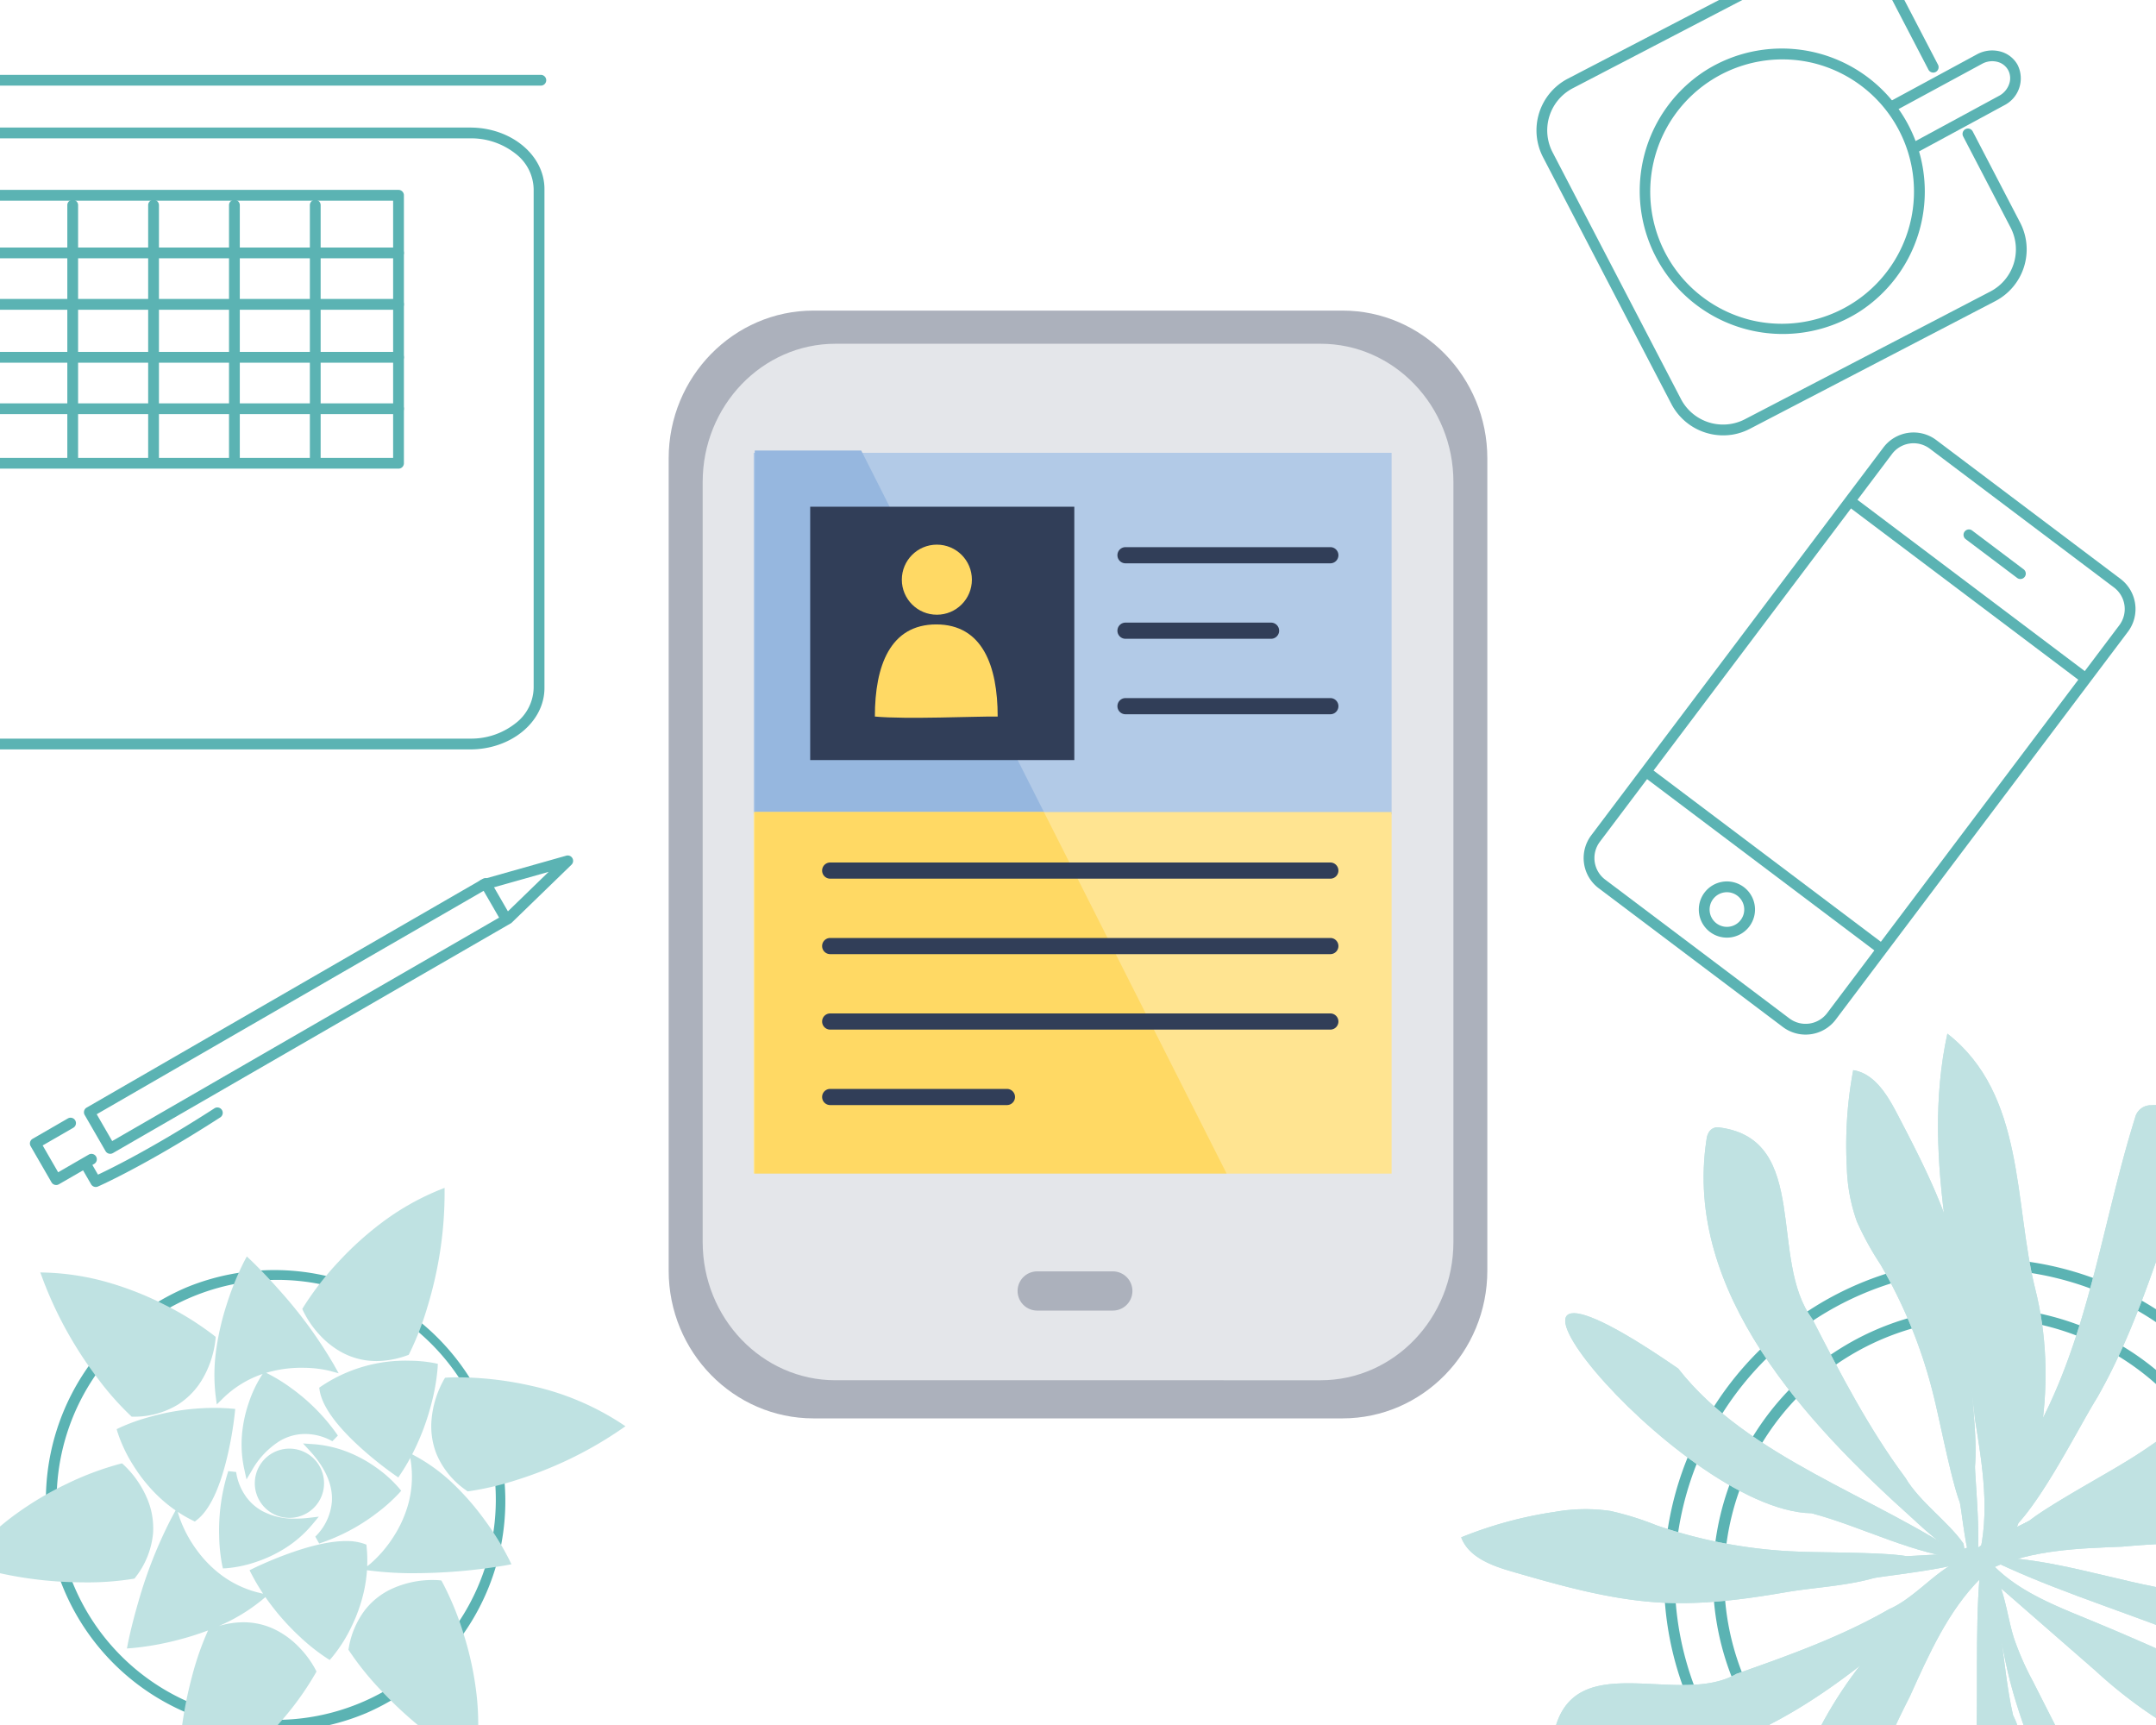 <svg xmlns="http://www.w3.org/2000/svg" xmlns:xlink="http://www.w3.org/1999/xlink" width="400" height="320" viewBox="0 0 400 320"><rect x="0" y="0" width="400" height="320" fill="#808080" stroke="none"/><defs><clipPath id="a"><rect width="116.462" height="15.345" fill="none" stroke="#5bb3b3" stroke-width="2"/></clipPath><clipPath id="b"><rect width="58.152" height="105.431" fill="none" stroke="#5bb3b3" stroke-width="2"/></clipPath><clipPath id="c"><rect width="189.031" height="186.691" fill="none"/></clipPath><clipPath id="f"><rect width="400" height="320"/></clipPath></defs><g id="e" clip-path="url(#f)"><rect width="400" height="320" fill="#fff"/><g transform="translate(-7.011 -1.162)"><path d="M116.373,1H0A1,1,0,0,1-1,0,1,1,0,0,1,0-1H116.373a1,1,0,0,1,1,1A1,1,0,0,1,116.373,1Z" transform="translate(-9.022 16.047)" fill="#5bb3b3"/><path d="M89.969,1H0A1,1,0,0,1-1,0,1,1,0,0,1,0-1H89.969a1,1,0,0,1,1,1A1,1,0,0,1,89.969,1Z" transform="translate(-9.022 48.081)" fill="#5bb3b3"/><path d="M91.735,68.564H1.766a1,1,0,0,1,0-2H90.735V18.851H1.766a1,1,0,0,1,0-2H91.735a1,1,0,0,1,1,1V67.564A1,1,0,0,1,91.735,68.564Z" transform="translate(-10.788 19.536)" fill="#5bb3b3"/><path d="M89.969,1H0A1,1,0,0,1-1,0,1,1,0,0,1,0-1H89.969a1,1,0,0,1,1,1A1,1,0,0,1,89.969,1Z" transform="translate(-9.022 57.619)" fill="#5bb3b3"/><path d="M89.969,1H0A1,1,0,0,1-1,0,1,1,0,0,1,0-1H89.969a1,1,0,0,1,1,1A1,1,0,0,1,89.969,1Z" transform="translate(-9.022 67.446)" fill="#5bb3b3"/><path d="M89.969,1H0A1,1,0,0,1-1,0,1,1,0,0,1,0-1H89.969a1,1,0,0,1,1,1A1,1,0,0,1,89.969,1Z" transform="translate(-9.022 76.984)" fill="#5bb3b3"/><path d="M0,48.013a1,1,0,0,1-1-1V0A1,1,0,0,1,0-1,1,1,0,0,1,1,0V47.013A1,1,0,0,1,0,48.013Z" transform="translate(5.5 39.22)" fill="#5bb3b3"/><path d="M0,48.013a1,1,0,0,1-1-1V0A1,1,0,0,1,0-1,1,1,0,0,1,1,0V47.013A1,1,0,0,1,0,48.013Z" transform="translate(20.5 39.22)" fill="#5bb3b3"/><path d="M0,48.013a1,1,0,0,1-1-1V0A1,1,0,0,1,0-1,1,1,0,0,1,1,0V47.013A1,1,0,0,1,0,48.013Z" transform="translate(35.5 39.22)" fill="#5bb3b3"/><path d="M0,48.013a1,1,0,0,1-1-1V0A1,1,0,0,1,0-1,1,1,0,0,1,1,0V47.013A1,1,0,0,1,0,48.013Z" transform="translate(50.5 39.22)" fill="#5bb3b3"/><path d="M0,48.013a1,1,0,0,1-1-1V0A1,1,0,0,1,0-1,1,1,0,0,1,1,0V47.013A1,1,0,0,1,0,48.013Z" transform="translate(65.5 39.22)" fill="#5bb3b3"/><path d="M105.257,121.994H1.652a1,1,0,0,1,0-2h103.6a13.264,13.264,0,0,0,8.385-2.83,8.49,8.49,0,0,0,3.382-6.568V18.036a8.49,8.49,0,0,0-3.382-6.568,13.264,13.264,0,0,0-8.385-2.83H1a1,1,0,1,1,0-2H105.257c7.591,0,13.767,5.113,13.767,11.4V110.6C119.024,116.881,112.848,121.994,105.257,121.994Z" transform="translate(-11 18.188)" fill="#5bb3b3"/><path d="M15.088,102.895H1.919a1,1,0,1,1,0-2h12.17V75.531H1.919a1,1,0,1,1,0-2h13.17a1,1,0,0,1,1,1v27.363A1,1,0,0,1,15.088,102.895Z" transform="translate(-10.746 27.02)" fill="#5bb3b3"/></g><g transform="matrix(0.985, -0.174, 0.174, 0.985, 281.815, 1.058)"><path d="M25.288,85.224a10.84,10.84,0,0,1-10.294-7.546L-.5,28.431A10.81,10.81,0,0,1,6.543,14.91L55.525-.5A10.81,10.81,0,0,1,69.046,6.543l5.586,17.751a1,1,0,0,1-1.908.6L67.138,7.144A8.81,8.81,0,0,0,56.125,1.4L7.144,16.818A8.81,8.81,0,0,0,1.4,27.831L16.9,77.078a8.811,8.811,0,0,0,11.013,5.74L76.9,67.4a8.811,8.811,0,0,0,5.74-11.013L76.914,38.205a1,1,0,0,1,1.908-.6L84.544,55.79A10.811,10.811,0,0,1,77.5,69.311L28.515,84.726A10.742,10.742,0,0,1,25.288,85.224Z" transform="translate(0 0)" fill="#5bb3b3"/><path d="M25.521-1A26.528,26.528,0,0,1,35.845,49.958,26.528,26.528,0,0,1,15.2,1.085,26.356,26.356,0,0,1,25.521-1Zm0,51.042A24.528,24.528,0,0,0,35.066,2.927,24.528,24.528,0,0,0,15.977,48.116,24.367,24.367,0,0,0,25.521,50.042Z" transform="translate(16.499 16.897)" fill="#5bb3b3"/><path d="M2.648,15.405a1,1,0,0,1-.316-1.949L19.909,7.6a3.935,3.935,0,0,0,2.213-1.81,3.208,3.208,0,0,0,.287-2.571,3.144,3.144,0,0,0-1.6-1.826,3.894,3.894,0,0,0-2.965-.187L.316,7.045A1,1,0,0,1-.949,6.412,1,1,0,0,1-.316,5.147L17.208-.689a5.907,5.907,0,0,1,4.5.3A5.13,5.13,0,0,1,24.311,2.6a5.6,5.6,0,0,1-3.77,6.9L2.965,15.354A1,1,0,0,1,2.648,15.405Z" transform="translate(64.871 24.349)" fill="#5bb3b3"/></g><g transform="matrix(-0.866, 0.5, -0.5, -0.866, 112.276, 167.029)"><g transform="translate(0 0)" clip-path="url(#a)"><path d="M0-1H84.891a1,1,0,0,1,1,1V7.744a1,1,0,0,1-1,1H0a1,1,0,0,1-1-1V0A1,1,0,0,1,0-1ZM83.891,1H1V6.744H83.891Z" transform="translate(17.642 6.069)" fill="#5bb3b3"/><path d="M7.556,8.744H0a1,1,0,0,1-1-1,1,1,0,0,1,1-1H6.556V1H0A1,1,0,0,1-1,0,1,1,0,0,1,0-1H7.556a1,1,0,0,1,1,1V7.744a1,1,0,0,1-1,1Z" transform="translate(106.555 6.069)" fill="#5bb3b3"/><path d="M25.909,5.185a1,1,0,0,1-1-1V1.458c-1.057-.091-3.037-.236-5.841-.337C15.064.975,8.514.89.05,1.311A1,1,0,0,1-1,.362,1,1,0,0,1-.05-.686C8.5-1.112,15.124-1.025,19.173-.877c4.4.161,6.749.42,6.847.431a1,1,0,0,1,.889.994V4.185A1,1,0,0,1,25.909,5.185Z" transform="translate(82.021 1.532)" fill="#5bb3b3"/><path d="M15.747,8.744a1,1,0,0,1-.246-.031L-.246,4.724A1,1,0,0,1-1,3.754a1,1,0,0,1,.756-.969L14.69-.97A1,1,0,0,1,15.9-.244,1,1,0,0,1,15.178.97L4.086,3.759,15.992,6.775a1,1,0,0,1-.245,1.97Z" transform="translate(2.349 6.069)" fill="#5bb3b3"/></g></g><g transform="matrix(0.799, 0.602, -0.602, 0.799, 353.508, 76.453)"><g transform="translate(0)" clip-path="url(#b)"><path d="M6-1H48.778a7.008,7.008,0,0,1,7,7V96.047a7.008,7.008,0,0,1-7,7H6a7.008,7.008,0,0,1-7-7V6A7.008,7.008,0,0,1,6-1ZM48.778,101.047a5.006,5.006,0,0,0,5-5V6a5.006,5.006,0,0,0-5-5H6A5.006,5.006,0,0,0,1,6V96.047a5.006,5.006,0,0,0,5,5Z" transform="translate(1.687 1.692)" fill="#5bb3b3"/><path d="M54.265,1H0A1,1,0,0,1-1,0,1,1,0,0,1,0-1H54.265a1,1,0,0,1,1,1A1,1,0,0,1,54.265,1Z" transform="translate(1.943 19.335)" fill="#5bb3b3"/><path d="M54.265,1H0A1,1,0,0,1-1,0,1,1,0,0,1,0-1H54.265a1,1,0,0,1,1,1A1,1,0,0,1,54.265,1Z" transform="translate(1.943 82.183)" fill="#5bb3b3"/><path d="M4.2,9.422A5.211,5.211,0,1,1,9.4,4.211,5.211,5.211,0,0,1,4.2,9.422ZM4.2,1A3.211,3.211,0,1,0,7.4,4.211,3.209,3.209,0,0,0,4.2,1Z" transform="translate(24.876 89.375)" fill="#5bb3b3"/><path d="M11.951,1H0A1,1,0,0,1-1,0,1,1,0,0,1,0-1H11.951a1,1,0,0,1,1,1A1,1,0,0,1,11.951,1Z" transform="translate(23.1 11.086)" fill="#5bb3b3"/></g></g><path d="M45.324,87.832A42.863,42.863,0,0,1,28.643,5.5,42.863,42.863,0,0,1,62,84.464,42.584,42.584,0,0,1,45.324,87.832Zm0-83.7a40.863,40.863,0,0,0-15.9,78.494,40.863,40.863,0,0,0,31.8-75.284A40.6,40.6,0,0,0,45.324,4.128Z" transform="translate(6.017 233.297)" fill="#5bb3b3"/><path d="M2391.823,2745.526a71.784,71.784,0,0,1,.573-11.93,73.638,73.638,0,0,1,1.872-9.432,53.806,53.806,0,0,1,2.934-8.473l.069-.145a52.051,52.051,0,0,1-5.591,1.768,53.106,53.106,0,0,1-8.493,1.512l-.979.072.188-.964c.006-.033.655-3.33,1.981-7.837a83.112,83.112,0,0,1,6.212-15.613l.65-1.2a26.463,26.463,0,0,1-3.525-2.924,29.555,29.555,0,0,1-4.27-5.346,27.435,27.435,0,0,1-2.96-6.189l-.18-.609.572-.278a35.61,35.61,0,0,1,5.251-1.907,44.656,44.656,0,0,1,12.891-1.76c.845.015,1.7.058,2.525.127l.76.063-.075.759a68.213,68.213,0,0,1-1.432,8.228c-1.414,5.9-3.3,9.809-5.614,11.613l-.372.291-.423-.21a25.191,25.191,0,0,1-2.75-1.588l.328,1.065a23.134,23.134,0,0,0,3.217,6.037,21.712,21.712,0,0,0,4.609,4.671,19.3,19.3,0,0,0,7.135,3.284l.552.128a39,39,0,0,1-2.167-3.673l-.351-.678.683-.339c.107-.052,2.654-1.312,6.082-2.577,4.64-1.713,8.474-2.554,11.393-2.5a9.574,9.574,0,0,1,3.078.5l.443.161.048.47a25.226,25.226,0,0,1,.1,3.55l.6-.48a23.176,23.176,0,0,0,4.422-5.219,21.729,21.729,0,0,0,2.64-6.008,19.3,19.3,0,0,0,.418-7.844l-.084-.554c-.539.994-1.135,2-1.8,2.992l-.422.634-.628-.433a68.09,68.09,0,0,1-6.514-5.225c-4.485-4.089-6.995-7.629-7.459-10.525l-.075-.466.388-.269a28.007,28.007,0,0,1,16.475-4.736,25.015,25.015,0,0,1,4.526.442l.62.137-.032.635a36.94,36.94,0,0,1-1.058,6.338,45.054,45.054,0,0,1-3.669,9.81l.83.451a33.1,33.1,0,0,1,7.239,5.461,49.714,49.714,0,0,1,5.377,6.265,52.965,52.965,0,0,1,4.541,7.336l.429.884-.966.181a103.424,103.424,0,0,1-18.31,1.471,64.339,64.339,0,0,1-6.509-.426l-1.017-.123a26.565,26.565,0,0,1-.568,3.915,29.544,29.544,0,0,1-2.259,6.458,27.51,27.51,0,0,1-3.67,5.8l-.42.476-.538-.336a36.905,36.905,0,0,1-5.029-4,45.256,45.256,0,0,1-6.363-7.326l-.665.554a33.135,33.135,0,0,1-7.748,4.711l-.25.111a15.72,15.72,0,0,1,4.818-.707,13.351,13.351,0,0,1,5.837,1.45,15.979,15.979,0,0,1,4.09,3.01,18.21,18.21,0,0,1,3.222,4.327l.171.348-.185.341a55.364,55.364,0,0,1-6.207,8.677,59.516,59.516,0,0,1-7.6,7.447,47.516,47.516,0,0,1-10.5,6.548l-1.015.455Zm54.006-5.7a71.7,71.7,0,0,1-9.785-6.848,73.433,73.433,0,0,1-6.979-6.615,53.723,53.723,0,0,1-5.6-7l-.156-.249.052-.288a16.066,16.066,0,0,1,2.974-7.008A13.523,13.523,0,0,1,2431,2708a18.169,18.169,0,0,1,8.263-1.8c.554.009.886.044.9.045l.386.041.189.339a55.318,55.318,0,0,1,4.029,9.878,59.6,59.6,0,0,1,2.245,10.4,47.516,47.516,0,0,1-.064,12.378l-.158,1.1Zm-72.784-33.206a72.386,72.386,0,0,1-19.928-3.132l-1.064-.326.7-.864a47.483,47.483,0,0,1,9.035-8.462,59.47,59.47,0,0,1,9.154-5.423,55.507,55.507,0,0,1,9.983-3.761l.377-.09.292.255a18.431,18.431,0,0,1,4.3,6.109,14.025,14.025,0,0,1,1.159,6.67,15.532,15.532,0,0,1-3.26,8.1l-.175.235-.288.053a53.665,53.665,0,0,1-9.022.652Q2373.694,2706.631,2373.045,2706.62Zm26.838-3.186a30.894,30.894,0,0,1-.556-5.331,36.266,36.266,0,0,1,1.686-12.108l1.46.168a10.364,10.364,0,0,0,1.646,4.3,9.164,9.164,0,0,0,3.176,2.929,12.4,12.4,0,0,0,5.879,1.421,20.862,20.862,0,0,0,2.768-.146l1.865-.218-1.2,1.443a21.593,21.593,0,0,1-5.178,4.492,24.706,24.706,0,0,1-5.167,2.43,22.965,22.965,0,0,1-5.6,1.2l-.635.033Zm17.273-5.283a10.217,10.217,0,0,0,3.086-6.557c.167-3.062-1.209-6.205-4.088-9.344l-1.269-1.384,1.873.129a21.628,21.628,0,0,1,6.675,1.561,24.714,24.714,0,0,1,5,2.761,22.947,22.947,0,0,1,4.261,3.834l.4.494-.421.475a30.964,30.964,0,0,1-3.992,3.576,36.269,36.269,0,0,1-10.8,5.733Zm-4.853-3.478a6.423,6.423,0,1,1,.114,0Zm32.877-5.093a15.533,15.533,0,0,1-5.531-6.75,14.038,14.038,0,0,1-.888-6.711,18.43,18.43,0,0,1,2.275-7.116l.2-.33.387-.026c.043,0,1.076-.071,2.844-.04a63.015,63.015,0,0,1,12.612,1.531,50.066,50.066,0,0,1,16.7,6.923l.927.615-.918.629a71.808,71.808,0,0,1-10.386,5.9,73.719,73.719,0,0,1-8.971,3.462,53.611,53.611,0,0,1-8.729,2.053l-.291.035Zm-41.186-3.88a21.623,21.623,0,0,1-.4-6.843,24.713,24.713,0,0,1,1.233-5.574,22.948,22.948,0,0,1,2.469-5.173l.091-.132a19.286,19.286,0,0,0-7.43,4.59l-1.073,1.06-.2-1.495a33.1,33.1,0,0,1,.152-9.067,49.821,49.821,0,0,1,1.9-8.035,52.955,52.955,0,0,1,3.256-7.989l.462-.867.715.673c.024.023,2.465,2.332,5.569,5.859a83.193,83.193,0,0,1,9.887,13.586l.869,1.554-1.719-.464a21.633,21.633,0,0,0-4.7-.555,23.008,23.008,0,0,0-7.034.939l.19.089a30.77,30.77,0,0,1,4.561,2.814,36.242,36.242,0,0,1,8.558,8.731l-1.024,1.053a10.393,10.393,0,0,0-4.877-1.344,9.239,9.239,0,0,0-4.848,1.273,15.3,15.3,0,0,0-5.238,5.538l-.967,1.609Zm-21.111-10a53.69,53.69,0,0,1-5.946-6.713,73.551,73.551,0,0,1-5.329-8,71.735,71.735,0,0,1-5.081-10.808l-.387-1.044,1.112.033a47.493,47.493,0,0,1,12.208,2.046,59.476,59.476,0,0,1,9.866,3.984,55.358,55.358,0,0,1,9.049,5.653l.3.245-.026.387a18.416,18.416,0,0,1-2.247,7.125,14.034,14.034,0,0,1-4.6,4.969,15.529,15.529,0,0,1-8.413,2.321l-.292,0Zm45.363-10.122h0a13.375,13.375,0,0,1-6.022-1.536,15.763,15.763,0,0,1-4.141-3.19,18.264,18.264,0,0,1-3.178-4.583l-.158-.355.2-.334a55.422,55.422,0,0,1,6.538-8.43,59.548,59.548,0,0,1,7.881-7.148,47.551,47.551,0,0,1,10.75-6.137l1.032-.415,0,1.112a71.811,71.811,0,0,1-1.033,11.9,73.783,73.783,0,0,1-2.236,9.353,53.557,53.557,0,0,1-3.26,8.353l-.136.259-.275.1a17.047,17.047,0,0,1-5.712,1.055Z" transform="translate(-2358.663 -2413.095)" fill="#bfe2e2"/><g transform="translate(-62.362 244.563) rotate(-9)"><path d="M52.636,2.128A50.176,50.176,0,0,1,72.162,98.513,50.176,50.176,0,0,1,33.109,6.071,49.853,49.853,0,0,1,52.636,2.128Zm0,98.327A48.176,48.176,0,0,0,71.383,7.913,48.176,48.176,0,0,0,33.888,96.67,47.863,47.863,0,0,0,52.636,100.455Z" transform="translate(364.877 62.6)" fill="#5bb3b3"/><path d="M61.718,2.128A58.974,58.974,0,0,1,94.844,12.247a59.417,59.417,0,0,1,21.464,26.066A59.169,59.169,0,0,1,110.845,94.5,59.417,59.417,0,0,1,84.78,115.964,59.171,59.171,0,0,1,28.592,110.5,59.416,59.416,0,0,1,7.127,84.435,59.168,59.168,0,0,1,12.59,28.248,59.417,59.417,0,0,1,38.656,6.784,58.879,58.879,0,0,1,61.718,2.128Zm0,116.492a56.974,56.974,0,0,0,32.006-9.776,57.417,57.417,0,0,0,20.742-25.187,57.169,57.169,0,0,0-5.278-54.288A57.416,57.416,0,0,0,84,8.626,57.171,57.171,0,0,0,29.711,13.9,57.416,57.416,0,0,0,8.969,39.092,57.168,57.168,0,0,0,14.247,93.38a57.417,57.417,0,0,0,25.188,20.742A56.89,56.89,0,0,0,61.718,118.62Z" transform="translate(355.795 53.518)" fill="#5bb3b3"/><g transform="translate(322.996 14.109)"><g transform="translate(0)" clip-path="url(#c)"><path d="M86.408,88.577c-16.746-20.591-35.6-48.21-26.928-75.5.34-1.423,1.405-2.4,2.827-1.9,16.318,4.892,4.975,25.672,11.387,37.782,3.545,10.81,7.162,21.706,12.446,31.794,1.949,4.882,6.52,9.211,8.695,13.663.743,6.05-7.453-4.594-8.428-5.838" transform="translate(-3.011 -0.58)" fill="#c0e2e2"/><path d="M84.013,110.079C63.806,123.438,37.066,137.8,13.4,125.121a2.3,2.3,0,0,1-1.428-3.074c6.046-15.321,23.588-1,35.125-5.471,10.078-1.848,20.242-3.754,29.848-7.424,4.587-1.176,8.941-5.02,13.164-6.483,5.515.188-4.883,6.64-6.1,7.41" transform="translate(-0.619 -5.394)" fill="#c0e2e2"/><path d="M99.379,97.091c3.514-8.033,3.439-16.976,3.419-25.65C104.052,47.785,100.092,22.593,108.93,0c12.537,13.443,7.236,32.951,8.689,49.309,1.568,17.666-4.475,34.324-13.982,49.474" transform="translate(-5.222)" fill="#c0e2e2"/><path d="M95.94,106.121c-6.889,4.981-11.706,12.407-16.418,19.584-13.783,18.956-24.676,41.64-43.3,56.143C34.581,164.83,49,151.21,56.87,137.007c8.5-15.337,21.9-26.254,36.947-34.291" transform="translate(-1.896 -5.397)" fill="#c0e2e2"/><path d="M101.512,104.092c7.957-2.211,16.405-1.16,24.606-.187,22.5,1.5,45.914,7.766,68.186,2.469-11.425-12.525-30.416-10.005-45.736-13.086-16.545-3.328-32.918.159-48.219,6.866" transform="translate(-5.273 -4.834)" fill="#c0e2e2"/><path d="M112.534,78.161c13.615-16.791,19.171-37.3,28.554-56.2a3.005,3.005,0,0,1,3.37-1.866c7.266.559,9.961,7.862,5,12.634-7.422,13.3-13.73,27.271-23.412,39.356-4.722,5.414-16,21.5-22,22.97-2.176-2.61,6.973-14.549,8.483-16.9" transform="translate(-5.45 -1.053)" fill="#c0e2e2"/><path d="M66.29,86.17C41.64,81.837,3.077,14.824,46.061,55.783,56.279,74.2,78.444,84.833,93.505,99.145,84.06,96.9,75.155,90.061,66.29,86.17" transform="translate(-1.404 -2.237)" fill="#c0e2e2"/><path d="M100.092,132.111c7.579,23.852-33.947,89.071-17.559,32,11.592-17.589,10.744-42.156,16.452-62.133,2.386,9.41.45,20.471,1.108,30.129" transform="translate(-4.133 -5.358)" fill="#c0e2e2"/><path d="M135.193,114.2c30.811,3.025,81.955,69.938,26.6,30.18-13.584-18.416-41.619-28.086-61.013-41.976,11.834,1.762,23.223,8.3,34.417,11.8" transform="translate(-5.295 -5.381)" fill="#c0e2e2"/><path d="M57.732,101.886c-7.592.1-15.24-.093-22.671-1.652C25.738,98.277,17,94.228,8.378,90.181,4.792,88.5.782,86.29,0,82.407a75.311,75.311,0,0,1,17.97-1.949,32.264,32.264,0,0,1,10.149,1.45A55.472,55.472,0,0,1,36.183,85.9a91.382,91.382,0,0,0,25.477,8.964c4.3.863,15.1,2.494,19.192,3.851.95.315,11.956.851,11.854,2.177-.135,1.745-17,.805-18.384.967-5.407.63-11.15-.047-16.589.026" transform="translate(0 -4.227)" fill="#c0e2e2"/><path d="M133.974,93.171c7.73-1.464,15.459-3.229,22.7-6.288,9.08-3.838,17.145-9.605,25.1-15.348,3.308-2.387,6.942-5.378,6.964-9.344A80.677,80.677,0,0,0,170.1,63.982a34.543,34.543,0,0,0-10.019,3.51,58.218,58.218,0,0,0-7.4,5.575A96.983,96.983,0,0,1,128.589,87.1c-4.194,1.73-14.837,5.553-18.726,7.727-.9.5-11.973,3.3-11.605,4.574.484,1.683,17.424-2.711,18.863-2.838,5.617-.5,11.314-2.342,16.852-3.391" transform="translate(-5.162 -3.267)" fill="#c0e2e2"/><path d="M102.653,63.755c.968-7.53,1.648-15.151.947-22.711-.879-9.487-3.905-18.626-6.941-27.657-1.262-3.755-3-7.992-6.767-9.211A75.317,75.317,0,0,0,85.9,21.806a32.289,32.289,0,0,0,.28,10.248,55.344,55.344,0,0,0,3.048,8.467,91.4,91.4,0,0,1,6,26.335c.367,4.368.753,15.283,1.634,19.506.2.98-.519,11.974.81,12.024,1.749.064,2.741-16.8,3.06-18.154,1.243-5.3,1.226-11.081,1.92-16.477" transform="translate(-4.499 -0.219)" fill="#c0e2e2"/><path d="M100.952,102.512c3.717,6.368,10.382,10.32,16.678,14.158,12.323,7.51,24.278,15.608,36.226,23.7a30.541,30.541,0,0,1,6.566,5.405c2.068,2.479,3.3,5.545,5.139,8.2,1.714,2.465,3.959,4.573,5.326,7.247a13.008,13.008,0,0,1,1.247,7.946A18.713,18.713,0,0,1,157,163.153c-2.121-2.348-3.6-5.2-5.527-7.707-6.151-8.018-16.208-11.891-23.9-18.442a85.264,85.264,0,0,1-9.838-10.5l-16.7-19.97" transform="translate(-5.304 -5.386)" fill="#c0e2e2"/><path d="M99.658,101.771c1.79,7.826,1.235,16.025,1.986,24.043.806,8.609,3.112,16.971,4.432,25.507,1.345,8.695,1.864,18.112,6.949,25.041a34.579,34.579,0,0,0,7.491,7.046,116.042,116.042,0,0,0,13.421,8.629,14.014,14.014,0,0,0-4.774-13.152c-1.825-1.445-4-2.339-5.733-3.915-2.674-2.437-3.932-6.167-5.081-9.721q-6.272-19.4-12.542-38.795a52.888,52.888,0,0,1-2.2-8.353c-.524-3.484-.36-7.075-1.117-10.509" transform="translate(-5.236 -5.347)" fill="#c0e2e2"/><path d="M100.9,103.171A3.175,3.175,0,1,1,97.729,100a3.175,3.175,0,0,1,3.175,3.175" transform="translate(-4.968 -5.254)" fill="#c0e2e2"/></g></g><g transform="translate(322.996 14.109)"><g transform="translate(0)" clip-path="url(#c)"><path d="M86.408,88.577c-16.746-20.591-35.6-48.21-26.928-75.5.34-1.423,1.405-2.4,2.827-1.9,16.318,4.892,4.975,25.672,11.387,37.782,3.545,10.81,7.162,21.706,12.446,31.794,1.949,4.882,6.52,9.211,8.695,13.663.743,6.05-7.453-4.594-8.428-5.838" transform="translate(-3.011 -0.58)" fill="#c0e2e2"/><path d="M84.013,110.079C63.806,123.438,37.066,137.8,13.4,125.121a2.3,2.3,0,0,1-1.428-3.074c6.046-15.321,23.588-1,35.125-5.471,10.078-1.848,20.242-3.754,29.848-7.424,4.587-1.176,8.941-5.02,13.164-6.483,5.515.188-4.883,6.64-6.1,7.41" transform="translate(-0.619 -5.394)" fill="#c0e2e2"/><path d="M99.379,97.091c3.514-8.033,3.439-16.976,3.419-25.65C104.052,47.785,100.092,22.593,108.93,0c12.537,13.443,7.236,32.951,8.689,49.309,1.568,17.666-4.475,34.324-13.982,49.474" transform="translate(-5.222)" fill="#c0e2e2"/><path d="M95.94,106.121c-6.889,4.981-11.706,12.407-16.418,19.584-13.783,18.956-24.676,41.64-43.3,56.143C34.581,164.83,49,151.21,56.87,137.007c8.5-15.337,21.9-26.254,36.947-34.291" transform="translate(-1.896 -5.397)" fill="#c0e2e2"/><path d="M101.512,104.092c7.957-2.211,16.405-1.16,24.606-.187,22.5,1.5,45.914,7.766,68.186,2.469-11.425-12.525-30.416-10.005-45.736-13.086-16.545-3.328-32.918.159-48.219,6.866" transform="translate(-5.273 -4.834)" fill="#c0e2e2"/><path d="M112.534,78.161c13.615-16.791,19.171-37.3,28.554-56.2a3.005,3.005,0,0,1,3.37-1.866c7.266.559,9.961,7.862,5,12.634-7.422,13.3-13.73,27.271-23.412,39.356-4.722,5.414-16,21.5-22,22.97-2.176-2.61,6.973-14.549,8.483-16.9" transform="translate(-5.45 -1.053)" fill="#c0e2e2"/><path d="M66.29,86.17C41.64,81.837,3.077,14.824,46.061,55.783,56.279,74.2,78.444,84.833,93.505,99.145,84.06,96.9,75.155,90.061,66.29,86.17" transform="translate(-1.404 -2.237)" fill="#c0e2e2"/><path d="M100.092,132.111c7.579,23.852-33.947,89.071-17.559,32,11.592-17.589,10.744-42.156,16.452-62.133,2.386,9.41.45,20.471,1.108,30.129" transform="translate(-4.133 -5.358)" fill="#c0e2e2"/><path d="M135.193,114.2c30.811,3.025,81.955,69.938,26.6,30.18-13.584-18.416-41.619-28.086-61.013-41.976,11.834,1.762,23.223,8.3,34.417,11.8" transform="translate(-5.295 -5.381)" fill="#c0e2e2"/><path d="M57.732,101.886c-7.592.1-15.24-.093-22.671-1.652C25.738,98.277,17,94.228,8.378,90.181,4.792,88.5.782,86.29,0,82.407a75.311,75.311,0,0,1,17.97-1.949,32.264,32.264,0,0,1,10.149,1.45A55.472,55.472,0,0,1,36.183,85.9a91.382,91.382,0,0,0,25.477,8.964c4.3.863,15.1,2.494,19.192,3.851.95.315,11.956.851,11.854,2.177-.135,1.745-17,.805-18.384.967-5.407.63-11.15-.047-16.589.026" transform="translate(0 -4.227)" fill="#c0e2e2"/><path d="M133.974,93.171c7.73-1.464,15.459-3.229,22.7-6.288,9.08-3.838,17.145-9.605,25.1-15.348,3.308-2.387,6.942-5.378,6.964-9.344A80.677,80.677,0,0,0,170.1,63.982a34.543,34.543,0,0,0-10.019,3.51,58.218,58.218,0,0,0-7.4,5.575A96.983,96.983,0,0,1,128.589,87.1c-4.194,1.73-14.837,5.553-18.726,7.727-.9.5-11.973,3.3-11.605,4.574.484,1.683,17.424-2.711,18.863-2.838,5.617-.5,11.314-2.342,16.852-3.391" transform="translate(-5.162 -3.267)" fill="#c0e2e2"/><path d="M102.653,63.755c.968-7.53,1.648-15.151.947-22.711-.879-9.487-3.905-18.626-6.941-27.657-1.262-3.755-3-7.992-6.767-9.211A75.317,75.317,0,0,0,85.9,21.806a32.289,32.289,0,0,0,.28,10.248,55.344,55.344,0,0,0,3.048,8.467,91.4,91.4,0,0,1,6,26.335c.367,4.368.753,15.283,1.634,19.506.2.98-.519,11.974.81,12.024,1.749.064,2.741-16.8,3.06-18.154,1.243-5.3,1.226-11.081,1.92-16.477" transform="translate(-4.499 -0.219)" fill="#c0e2e2"/><path d="M100.952,102.512c3.717,6.368,10.382,10.32,16.678,14.158,12.323,7.51,24.278,15.608,36.226,23.7a30.541,30.541,0,0,1,6.566,5.405c2.068,2.479,3.3,5.545,5.139,8.2,1.714,2.465,3.959,4.573,5.326,7.247a13.008,13.008,0,0,1,1.247,7.946A18.713,18.713,0,0,1,157,163.153c-2.121-2.348-3.6-5.2-5.527-7.707-6.151-8.018-16.208-11.891-23.9-18.442a85.264,85.264,0,0,1-9.838-10.5l-16.7-19.97" transform="translate(-5.304 -5.386)" fill="#c0e2e2"/><path d="M99.658,101.771c1.79,7.826,1.235,16.025,1.986,24.043.806,8.609,3.112,16.971,4.432,25.507,1.345,8.695,1.864,18.112,6.949,25.041a34.579,34.579,0,0,0,7.491,7.046,116.042,116.042,0,0,0,13.421,8.629,14.014,14.014,0,0,0-4.774-13.152c-1.825-1.445-4-2.339-5.733-3.915-2.674-2.437-3.932-6.167-5.081-9.721q-6.272-19.4-12.542-38.795a52.888,52.888,0,0,1-2.2-8.353c-.524-3.484-.36-7.075-1.117-10.509" transform="translate(-5.236 -5.347)" fill="#c0e2e2"/><path d="M100.9,103.171A3.175,3.175,0,1,1,97.729,100a3.175,3.175,0,0,1,3.175,3.175" transform="translate(-4.968 -5.254)" fill="#c0e2e2"/></g></g></g><path d="M223.074,24.109H124.922c-14.814,0-26.866,12.3-26.866,27.416v150.67c0,15.118,12.052,27.419,26.866,27.419h98.152c14.814,0,26.866-12.3,26.866-27.419V51.525c0-15.118-12.052-27.416-26.866-27.416" transform="translate(26.002 33.507)" fill="#acb1bc"/><path d="M212.7,24.109h-90.01c-13.585,0-24.638,11.507-24.638,25.652V190.735c0,14.145,11.053,25.654,24.638,25.654H212.7c13.585,0,24.638-11.509,24.638-25.654V49.761c0-14.145-11.053-25.652-24.638-25.652" transform="translate(32.314 39.659)" fill="#e4e6ea"/><g transform="translate(139.343 84)"><path d="M0,0H118.36V67.07H0Z" transform="translate(0.478 0)" fill="#b2cae7"/></g><path d="M123.752,34.358l67.772,134.093H104V34.358Z" transform="translate(36.028 49.211)" fill="#96b7df"/><g transform="translate(139.343 150.639)"><path d="M0,0H118.36V67.071H0Z" transform="translate(0.478 0)" fill="#ffe491"/></g><path d="M2352.208,2767.093V2700.07h53.65l33.874,67.023Z" transform="translate(-2212.18 -2549.431)" fill="#ffd964"/><g transform="translate(2351.315 2927.5)"><path d="M38,1.5H0A1.5,1.5,0,0,1-1.5,0,1.5,1.5,0,0,1,0-1.5H38A1.5,1.5,0,0,1,39.5,0,1.5,1.5,0,0,1,38,1.5Z" transform="translate(-2142.5 -2824.5)" fill="#313e58"/><path d="M27,1.5H0A1.5,1.5,0,0,1-1.5,0,1.5,1.5,0,0,1,0-1.5H27A1.5,1.5,0,0,1,28.5,0,1.5,1.5,0,0,1,27,1.5Z" transform="translate(-2142.5 -2810.5)" fill="#313e58"/><path d="M38,1.5H0A1.5,1.5,0,0,1-1.5,0,1.5,1.5,0,0,1,0-1.5H38A1.5,1.5,0,0,1,39.5,0,1.5,1.5,0,0,1,38,1.5Z" transform="translate(-2142.5 -2796.5)" fill="#313e58"/></g><path d="M92.788,1.5H0A1.5,1.5,0,0,1-1.5,0,1.5,1.5,0,0,1,0-1.5H92.788a1.5,1.5,0,0,1,1.5,1.5A1.5,1.5,0,0,1,92.788,1.5Z" transform="translate(154.027 161.5)" fill="#313e58"/><path d="M92.788,1.5H0A1.5,1.5,0,0,1-1.5,0,1.5,1.5,0,0,1,0-1.5H92.788a1.5,1.5,0,0,1,1.5,1.5A1.5,1.5,0,0,1,92.788,1.5Z" transform="translate(154.027 175.5)" fill="#313e58"/><path d="M92.788,1.5H0A1.5,1.5,0,0,1-1.5,0,1.5,1.5,0,0,1,0-1.5H92.788a1.5,1.5,0,0,1,1.5,1.5A1.5,1.5,0,0,1,92.788,1.5Z" transform="translate(154.027 189.5)" fill="#313e58"/><path d="M32.788,1.5H0A1.5,1.5,0,0,1-1.5,0,1.5,1.5,0,0,1,0-1.5H32.788a1.5,1.5,0,0,1,1.5,1.5A1.5,1.5,0,0,1,32.788,1.5Z" transform="translate(154.027 203.5)" fill="#313e58"/><path d="M137.46,91.386h-14.03a3.636,3.636,0,1,0,0,7.272h14.03a3.636,3.636,0,1,0,0-7.272" transform="translate(69 144.464)" fill="#acb1bc"/><rect width="49" height="47" transform="translate(150.315 94)" fill="#313e58"/><g transform="translate(2351.315 2921)"><circle cx="6.5" cy="6.5" r="6.5" transform="translate(-2184 -2819.965)" fill="#ffd964"/><path d="M11.391,0c8.543,0,11.391,7.65,11.391,17.088-4.048-.056-16.937.551-22.783,0C0,7.65,2.849,0,11.391,0Z" transform="translate(-2189 -2805.165)" fill="#ffd964"/></g></g></svg>